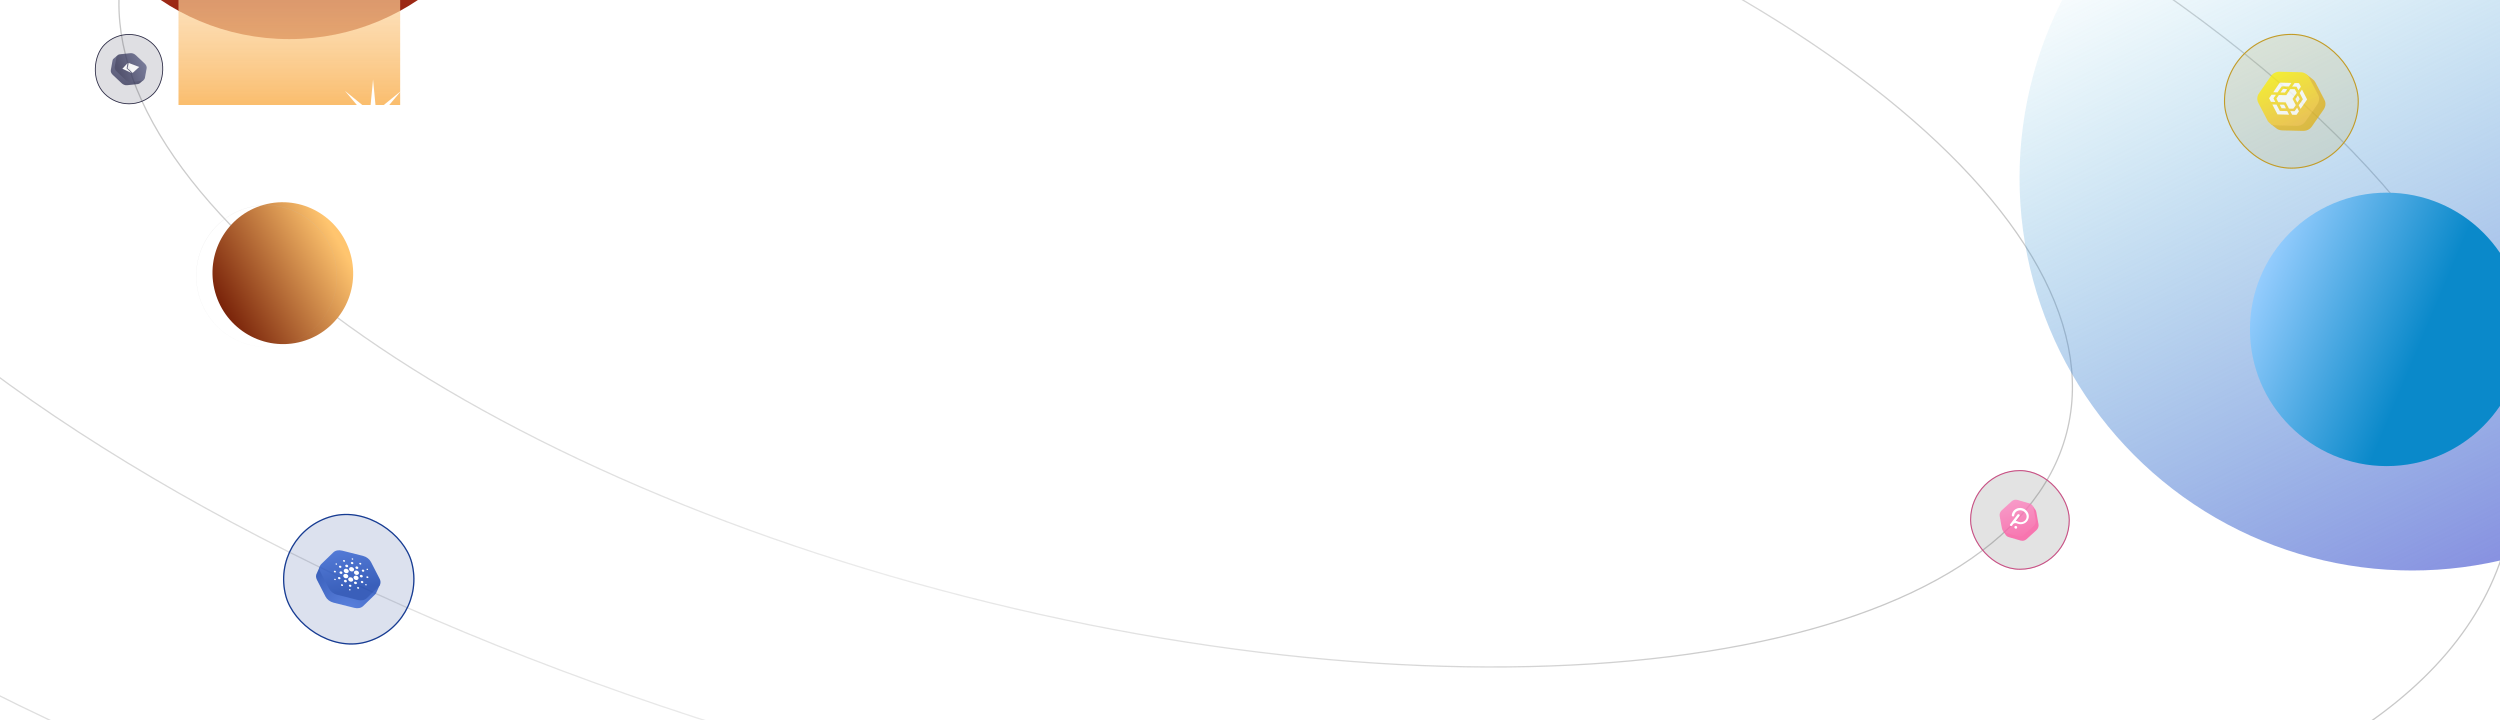 <svg width="1920" height="553" viewBox="0 0 1920 553" fill="none" xmlns="http://www.w3.org/2000/svg">
<g clip-path="url(#clip0_179_51675)">
<g clip-path="url(#clip1_179_51675)">
<path d="M1587.09 332.739C1575.81 375.816 1544.27 411.801 1496.78 439.975C1449.3 468.15 1385.9 488.492 1311.02 500.283C1161.25 523.864 965.624 513.224 759.645 462.751C553.667 412.279 376.384 331.542 256.266 241.83C196.207 196.973 150.459 149.887 122.554 103.238C94.651 56.591 84.607 10.415 95.88 -32.661C107.154 -75.738 138.699 -111.723 186.183 -139.897C233.67 -168.072 297.064 -188.414 371.949 -200.205C521.716 -223.786 717.344 -213.146 923.322 -162.673C1129.3 -112.201 1306.58 -31.464 1426.7 58.248C1486.76 103.105 1532.51 150.191 1560.41 196.84C1588.32 243.487 1598.36 289.663 1587.09 332.739Z" stroke="url(#paint0_linear_179_51675)" stroke-opacity="0.3"/>
<path d="M1925 415.557C1908.6 478.22 1862.72 530.547 1793.69 571.502C1724.67 612.459 1632.53 642.021 1523.71 659.155C1306.07 693.422 1021.81 677.958 722.511 604.62C423.217 531.282 165.608 413.966 -8.945 283.598C-96.222 218.413 -162.714 149.98 -203.277 82.17C-243.839 14.362 -258.456 -52.79 -242.057 -115.454C-225.657 -178.117 -179.773 -230.444 -110.747 -271.399C-41.719 -312.355 50.419 -341.918 159.239 -359.052C376.878 -393.319 661.142 -377.855 960.436 -304.517C1259.73 -231.179 1517.34 -113.863 1691.89 16.505C1779.17 81.69 1845.66 150.123 1886.22 217.933C1926.79 285.741 1941.4 352.893 1925 415.557Z" stroke="url(#paint1_linear_179_51675)" stroke-opacity="0.3"/>
<path d="M2336.19 516.31C2313.56 602.806 2250.23 675.018 2154.99 731.525C2059.75 788.035 1932.63 828.817 1782.52 852.452C1482.3 899.722 1090.18 878.39 677.335 777.228C264.493 676.067 -90.859 514.241 -331.648 334.402C-452.044 244.482 -543.778 150.074 -599.744 56.514C-655.709 -37.044 -675.89 -129.72 -653.254 -216.216C-630.617 -302.712 -567.284 -374.924 -472.047 -431.432C-376.807 -487.941 -249.693 -528.723 -99.579 -552.358C200.645 -599.629 592.765 -578.296 1005.61 -477.135C1418.45 -375.973 1773.8 -214.147 2014.59 -34.309C2134.99 55.611 2226.72 150.019 2282.69 243.58C2338.65 337.138 2358.83 429.814 2336.19 516.31Z" stroke="url(#paint2_linear_179_51675)" stroke-opacity="0.3"/>
</g>
<g filter="url(#filter0_bi_179_51675)">
<rect x="206" y="409.141" width="101" height="101" rx="50.5" transform="rotate(-15 206 409.141)" fill="#163B92" fill-opacity="0.15"/>
<rect x="206.612" y="409.494" width="100" height="100" rx="50" transform="rotate(-15 206.612 409.494)" stroke="#163B92"/>
</g>
<g opacity="0.8">
<path fill-rule="evenodd" clip-rule="evenodd" d="M245.666 435.02L243.352 440.174C242.454 441.649 242.48 443.516 243.384 445.282L250.01 458.205C251.115 460.36 253.422 462.161 256.17 462.856L272.046 466.814C274.794 467.509 277.306 467.008 278.898 465.449L288.146 456.482C288.754 455.848 289.175 455.098 289.379 454.278L289.394 454.293L292.008 448.519L288.993 450.788C288.945 450.681 288.893 450.573 288.838 450.466L282.213 437.543C281.108 435.388 278.801 433.587 276.053 432.892L260.177 428.934C257.429 428.239 254.917 428.74 253.325 430.299L247.547 435.901L245.666 435.02Z" fill="url(#paint3_radial_179_51675)"/>
<path d="M291.55 444.491L284.89 431.563C283.78 429.407 281.467 427.602 278.716 426.901L262.823 422.908C260.072 422.207 257.56 422.702 255.971 424.256L246.74 433.193C245.152 434.747 244.954 437.049 246.062 439.203L252.723 452.131C253.833 454.287 256.145 456.093 258.896 456.793L274.79 460.786C277.541 461.487 280.053 460.993 281.641 459.439L290.872 450.501C292.346 448.966 292.713 446.75 291.55 444.491Z" fill="url(#paint4_linear_179_51675)"/>
</g>
<g clip-path="url(#clip2_179_51675)">
<path d="M263.766 442.873C264.173 443.776 265.309 444.304 266.297 444.057C266.332 444.047 266.366 444.036 266.401 444.025C267.37 443.725 267.776 442.763 267.304 441.874C266.838 440.982 265.681 440.504 264.715 440.811C263.788 441.098 263.369 442.005 263.766 442.873Z" fill="white"/>
<path d="M257.034 444.473C256.712 444.55 256.559 444.857 256.695 445.148C256.83 445.439 257.195 445.614 257.513 445.53C257.835 445.453 257.981 445.149 257.852 444.856C257.724 444.563 257.355 444.396 257.034 444.473Z" fill="white"/>
<path d="M258.78 433.567C258.99 433.354 258.935 433.001 258.663 432.789C258.392 432.577 257.993 432.582 257.783 432.795C257.572 433.008 257.624 433.355 257.896 433.567C258.171 433.785 258.566 433.788 258.78 433.567Z" fill="white"/>
<path d="M262.038 435.87C262.364 435.539 262.284 435.002 261.864 434.673C261.443 434.345 260.834 434.348 260.508 434.678C260.182 435.009 260.262 435.546 260.682 435.875C261.103 436.203 261.712 436.2 262.038 435.87Z" fill="white"/>
<path d="M257.094 439.669C257.529 439.763 257.929 439.543 257.991 439.169C258.046 438.797 257.743 438.417 257.304 438.316C256.869 438.222 256.47 438.442 256.408 438.816C256.346 439.19 256.659 439.574 257.094 439.669Z" fill="white"/>
<path d="M260.165 443.177C259.667 443.301 259.435 443.765 259.64 444.22C259.845 444.674 260.408 444.937 260.905 444.812C261.403 444.688 261.635 444.224 261.43 443.769C261.228 443.321 260.662 443.052 260.165 443.177Z" fill="white"/>
<path d="M262.019 448.871C261.752 449.145 261.813 449.585 262.166 449.861C262.515 450.13 263.014 450.131 263.287 449.854C263.554 449.579 263.493 449.139 263.14 448.864C262.791 448.594 262.285 448.596 262.019 448.871Z" fill="white"/>
<path d="M261.723 440.762C262.35 440.901 262.924 440.583 262.999 440.049C263.081 439.513 262.643 438.968 262.02 438.836C261.393 438.697 260.819 439.015 260.744 439.549C260.659 440.078 261.096 440.624 261.723 440.762Z" fill="white"/>
<path d="M270.291 433.243C270.819 433.361 271.313 433.09 271.383 432.639C271.453 432.188 271.08 431.719 270.552 431.601C270.024 431.484 269.531 431.755 269.461 432.206C269.387 432.665 269.757 433.128 270.291 433.243Z" fill="white"/>
<path d="M270.598 429.849C270.944 429.926 271.254 429.749 271.3 429.454C271.347 429.158 271.105 428.863 270.759 428.785C270.412 428.707 270.103 428.885 270.053 429.174C270.013 429.467 270.259 429.769 270.598 429.849Z" fill="white"/>
<path d="M273.04 438.221C272.052 438.468 271.577 439.406 271.991 440.307C272.397 441.209 273.537 441.744 274.522 441.491C274.556 441.481 274.591 441.47 274.619 441.461C275.581 441.163 275.987 440.202 275.521 439.31C275.086 438.46 273.991 437.978 273.04 438.221Z" fill="white"/>
<path d="M264.722 439.703C265.302 440.152 266.083 440.31 266.748 440.104C267.709 439.806 268.116 438.844 267.65 437.952C267.521 437.704 267.329 437.475 267.084 437.284C266.233 436.623 265.015 436.63 264.366 437.297C263.714 437.972 263.874 439.048 264.722 439.703Z" fill="white"/>
<path d="M277.336 433.402C277.602 433.127 277.531 432.683 277.182 432.414C276.832 432.145 276.33 432.153 276.063 432.428C275.797 432.702 275.865 433.14 276.207 433.411C276.563 433.678 277.062 433.679 277.336 433.402Z" fill="white"/>
<path d="M273.165 435.29C272.783 435.682 272.871 436.313 273.37 436.699C273.868 437.085 274.584 437.085 274.966 436.693C275.348 436.301 275.26 435.67 274.761 435.284C274.262 434.898 273.55 434.904 273.165 435.29Z" fill="white"/>
<path d="M264.527 431.451C264.932 431.348 265.124 430.963 264.963 430.592C264.801 430.22 264.327 430.004 263.919 430.101C263.515 430.204 263.318 430.583 263.48 430.954C263.652 431.33 264.12 431.548 264.527 431.451Z" fill="white"/>
<path d="M266.705 435.61C267.289 435.466 267.564 434.915 267.319 434.384C267.081 433.851 266.412 433.54 265.832 433.691C265.248 433.834 264.973 434.386 265.218 434.917C265.462 435.447 266.124 435.761 266.705 435.61Z" fill="white"/>
<path d="M266.178 446.985C266.56 446.593 266.472 445.962 265.973 445.576C265.475 445.19 264.759 445.19 264.377 445.582C263.995 445.974 264.083 446.605 264.582 446.991C265.081 447.377 265.796 447.377 266.178 446.985Z" fill="white"/>
<path d="M268.094 436.786C267.957 437.694 268.697 438.62 269.759 438.853C270.821 439.086 271.794 438.548 271.931 437.64C272.068 436.732 271.328 435.807 270.266 435.574C269.892 435.489 269.514 435.503 269.175 435.608C268.586 435.79 268.183 436.233 268.094 436.786Z" fill="white"/>
<path d="M274.631 442.573C273.78 441.912 272.562 441.919 271.913 442.586C271.258 443.255 271.417 444.331 272.265 444.985C273.117 445.647 274.335 445.639 274.983 444.972C275.635 444.312 275.489 443.247 274.645 442.584C274.642 442.577 274.642 442.577 274.631 442.573Z" fill="white"/>
<path d="M277.629 441.508C277.002 441.369 276.429 441.687 276.354 442.221C276.272 442.757 276.709 443.302 277.333 443.434C277.96 443.573 278.533 443.255 278.608 442.721C278.693 442.192 278.256 441.646 277.629 441.508Z" fill="white"/>
<path d="M279.719 438.058C279.514 437.604 278.951 437.341 278.454 437.466C277.956 437.59 277.724 438.054 277.929 438.509C278.134 438.963 278.697 439.226 279.195 439.101C279.685 438.979 279.921 438.506 279.719 438.058Z" fill="white"/>
<path d="M281.831 436.739C281.509 436.816 281.356 437.122 281.492 437.413C281.627 437.704 281.992 437.88 282.31 437.796C282.632 437.719 282.778 437.414 282.649 437.121C282.514 436.83 282.152 436.661 281.831 436.739Z" fill="white"/>
<path d="M282.239 442.606C281.804 442.512 281.404 442.732 281.342 443.106C281.287 443.478 281.59 443.858 282.028 443.959C282.464 444.053 282.863 443.833 282.925 443.459C282.987 443.085 282.674 442.701 282.239 442.606Z" fill="white"/>
<path d="M268.74 452.424C268.394 452.346 268.085 452.524 268.035 452.813C267.988 453.108 268.23 453.403 268.57 453.483C268.916 453.561 269.225 453.384 269.275 453.095C269.332 452.803 269.086 452.502 268.74 452.424Z" fill="white"/>
<path d="M280.557 448.704C280.347 448.917 280.403 449.27 280.674 449.482C280.945 449.694 281.345 449.689 281.555 449.476C281.765 449.262 281.713 448.916 281.442 448.704C281.167 448.486 280.771 448.482 280.557 448.704Z" fill="white"/>
<path d="M271.265 445.488C271.402 444.58 270.662 443.655 269.597 443.415C268.534 443.182 267.561 443.72 267.417 444.63C267.274 445.541 268.021 446.464 269.086 446.703C269.46 446.787 269.838 446.774 270.177 446.669C270.776 446.491 271.179 446.048 271.265 445.488Z" fill="white"/>
<path d="M269.055 449.032C268.527 448.915 268.034 449.186 267.964 449.637C267.893 450.088 268.267 450.557 268.794 450.674C269.322 450.792 269.816 450.521 269.886 450.07C269.963 449.617 269.589 449.148 269.055 449.032Z" fill="white"/>
<path d="M274.724 450.851C274.32 450.954 274.127 451.339 274.289 451.711C274.451 452.082 274.925 452.298 275.333 452.201C275.737 452.098 275.933 451.719 275.771 451.348C275.599 450.972 275.132 450.754 274.724 450.851Z" fill="white"/>
<path d="M272.559 446.69C271.975 446.834 271.7 447.385 271.945 447.916C272.183 448.449 272.851 448.76 273.432 448.61C274.013 448.46 274.291 447.915 274.046 447.384C273.811 446.857 273.14 446.54 272.559 446.69Z" fill="white"/>
<path d="M277.304 446.409C276.981 446.745 277.061 447.283 277.489 447.609C277.916 447.936 278.525 447.932 278.848 447.595C279.174 447.265 279.094 446.727 278.673 446.399C278.246 446.072 277.634 446.07 277.304 446.409Z" fill="white"/>
</g>
<g clip-path="url(#clip3_179_51675)">
<g filter="url(#filter1_f_179_51675)">
<ellipse cx="177.161" cy="177.02" rx="177.161" ry="177.02" transform="matrix(-1 0 0 1 399.359 -324)" fill="url(#paint5_linear_179_51675)"/>
</g>
<g filter="url(#filter2_f_179_51675)">
<rect width="170.248" height="241.352" transform="matrix(-1 0 0 1 307.328 -160.359)" fill="url(#paint6_linear_179_51675)"/>
</g>
<g filter="url(#filter3_bi_179_51675)">
<rect x="99.094" y="15" width="53.876" height="53.876" rx="26.938" transform="rotate(45 99.094 15)" fill="#2C2B45" fill-opacity="0.15"/>
<rect x="99.094" y="15.454" width="53.235" height="53.235" rx="26.617" transform="rotate(45 99.094 15.454)" stroke="#2C2B45" stroke-width="0.641"/>
<g opacity="0.75">
<path fill-rule="evenodd" clip-rule="evenodd" d="M97.543 65.457L105.687 64.601C106.455 64.52 107.113 64.222 107.584 63.75L110.45 61.297L108.512 61.2L109.622 55.084C109.858 53.824 109.309 52.451 108.124 51.34L101.304 44.904C100.118 43.794 98.551 43.243 97.192 43.385L89.931 44.148L89.935 42.787L87.612 44.722C87.002 45.11 86.578 45.709 86.436 46.466L85.112 53.758C84.876 55.017 85.426 56.391 86.612 57.503L93.432 63.939C94.593 64.989 96.121 65.609 97.544 65.458L97.543 65.457Z" fill="url(#paint7_radial_179_51675)"/>
<path d="M100.527 62.91L108.672 62.054C110.029 61.911 111.047 61.088 111.283 59.829L112.607 52.537C112.843 51.277 112.293 49.904 111.109 48.793L104.288 42.357C103.102 41.247 101.535 40.696 100.177 40.838L92.032 41.694C90.675 41.837 89.657 42.66 89.421 43.919L88.097 51.211C87.861 52.471 88.41 53.844 89.596 54.956L96.417 61.392C97.577 62.442 99.105 63.062 100.528 62.911L100.527 62.91Z" fill="url(#paint8_linear_179_51675)"/>
<path d="M98.794 48.331L98.656 48.995L97.992 52.383L101.87 56.008L106.914 51.446L98.795 48.33L98.794 48.331Z" fill="white"/>
<path d="M101.106 56.099L97.228 52.474L98.031 48.422L93.995 52.813L101.106 56.099Z" fill="white"/>
</g>
</g>
</g>
<g filter="url(#filter4_ii_179_51675)">
<path d="M152.026 223.99C158.669 253.348 187.634 271.811 216.722 265.23C245.81 258.648 264.006 229.514 257.363 200.156C250.721 170.799 221.755 152.335 192.667 158.917C163.579 165.499 145.384 194.633 152.026 223.99Z" fill="url(#paint9_linear_179_51675)"/>
</g>
<path d="M152.058 223.983C158.697 253.323 187.645 271.775 216.715 265.198C245.785 258.62 263.97 229.504 257.331 200.164C250.693 170.824 221.745 152.372 192.675 158.949C163.604 165.527 145.419 194.643 152.058 223.983Z" stroke="url(#paint10_linear_179_51675)" stroke-width="0.066" stroke-linecap="round"/>
<path d="M286.5 61L288.834 85.457L308.067 69.787L292.136 88.704L317 91L292.136 93.296L308.067 112.213L288.834 96.543L286.5 121L284.166 96.543L264.933 112.213L280.864 93.296L256 91L280.864 88.704L264.933 69.787L284.166 85.457L286.5 61Z" fill="white"/>
<g clip-path="url(#clip4_179_51675)">
<g filter="url(#filter5_f_179_51675)">
<circle cx="1852.5" cy="136.641" r="301.5" fill="url(#paint11_linear_179_51675)"/>
</g>
<g filter="url(#filter6_bi_179_51675)">
<rect x="1513" y="361" width="76.606" height="76.606" rx="38.303" fill="#444444" fill-opacity="0.15"/>
<rect x="1513.42" y="361.421" width="75.764" height="75.764" rx="37.882" stroke="#C94F84" stroke-width="0.842"/>
<g opacity="0.75">
<path fill-rule="evenodd" clip-rule="evenodd" d="M1560.84 388.136L1562.77 390.927C1563.33 391.526 1563.72 392.286 1563.87 393.127L1565.58 402.647L1565.59 402.647C1565.88 404.307 1565.23 405.972 1564.01 407.148L1556.48 414.011C1555.18 415.205 1553.51 415.627 1551.91 415.158L1542.67 412.501C1541.5 412.158 1540.59 411.368 1540.07 410.347L1538.34 407.838L1539.5 408.208L1537.96 399.625C1537.67 398.039 1538.24 396.318 1539.54 395.124L1547.06 388.261C1548.36 387.067 1550.04 386.645 1551.63 387.113L1560.87 389.77C1560.98 389.801 1561.08 389.836 1561.18 389.874L1560.84 388.136Z" fill="#FD509E"/>
<path d="M1563.43 399.496L1561.69 389.988C1561.4 388.404 1560.28 387.102 1558.68 386.629L1549.42 383.949C1547.82 383.477 1546.14 383.893 1544.85 385.081L1537.33 391.909C1536.03 393.097 1535.47 394.814 1535.76 396.398L1537.5 405.906C1537.79 407.491 1538.91 408.792 1540.51 409.265L1549.77 411.944C1551.37 412.417 1553.05 412.001 1554.35 410.813L1561.86 403.985C1563.08 402.815 1563.74 401.155 1563.43 399.496L1563.43 399.496Z" fill="url(#paint12_linear_179_51675)"/>
</g>
<path d="M1554.33 390.747C1550.99 389.205 1547.12 390.486 1545.6 393.638C1545.3 394.29 1545.12 394.906 1545.05 395.665C1545.01 396.172 1545.38 396.604 1545.91 396.675C1546.44 396.745 1546.8 396.382 1546.91 395.911C1546.96 395.405 1547.11 394.862 1547.34 394.355C1548.44 392.144 1551.28 391.265 1553.66 392.45C1556.03 393.634 1557.12 396.414 1556.02 398.624C1554.99 400.69 1552.41 401.604 1550.09 400.709C1550.09 400.709 1549.21 400.387 1548.74 400.172C1548.59 400.1 1548.4 400.101 1548.24 400.029L1548.16 399.993L1548.2 399.921L1548.65 399.34L1550.97 396.293C1551.25 395.895 1551.21 395.352 1550.78 395.065C1550.34 394.777 1549.78 394.779 1549.5 395.178C1549.5 395.178 1543.81 402.542 1543.78 402.614C1543.5 403.013 1543.57 403.483 1543.89 403.807L1543.97 403.843C1544.41 404.13 1544.89 404.092 1545.21 403.802C1545.21 403.802 1545.21 403.802 1545.25 403.729C1545.28 403.657 1546.04 402.605 1546.04 402.605C1546.56 401.88 1547.63 401.586 1548.55 401.836C1548.7 401.908 1549.51 402.194 1549.51 402.194C1552.99 403.446 1556.76 401.768 1557.78 398.473C1558.88 395.648 1557.41 392.254 1554.33 390.747Z" fill="white"/>
<path d="M1548.73 404.112C1548.22 403.788 1547.55 403.827 1547.24 404.298C1546.85 404.734 1547.01 405.42 1547.49 405.816C1547.97 406.212 1548.68 406.101 1548.95 405.702L1548.99 405.63C1549.33 405.086 1549.25 404.435 1548.73 404.112Z" fill="white"/>
</g>
<g filter="url(#filter7_b_179_51675)">
<rect x="1708" y="26" width="103.544" height="103.544" rx="51.772" fill="#C29B26" fill-opacity="0.15"/>
<rect x="1708.42" y="26.421" width="102.702" height="102.702" rx="51.351" stroke="#C29B26" stroke-width="0.842"/>
<g opacity="0.75">
<path fill-rule="evenodd" clip-rule="evenodd" d="M1771.07 56.859L1775.94 60.669C1776.89 61.318 1777.66 62.179 1778.18 63.19L1785.19 76.676H1785.2C1786.42 79.028 1786.1 81.754 1784.66 83.972L1775.58 97.068C1774.02 99.342 1771.5 100.615 1768.71 100.534L1752.62 100.144C1750.78 100.09 1749.11 99.411 1747.86 98.305L1743.59 94.957L1745.65 95.062L1739.28 82.824C1738.12 80.578 1738.26 77.802 1739.82 75.528L1748.9 62.432C1750.46 60.158 1752.98 58.885 1755.77 58.967L1771.86 59.356C1772.05 59.362 1772.25 59.375 1772.45 59.395L1771.07 56.859Z" fill="url(#paint13_radial_179_51675)"/>
<path d="M1780.27 72.799L1773.26 59.313C1772.09 57.067 1769.72 55.561 1766.93 55.48L1750.84 55.09C1748.06 55.008 1745.54 56.281 1743.98 58.555L1734.9 71.651C1733.34 73.925 1733.2 76.701 1734.36 78.947L1741.37 92.433C1742.54 94.682 1744.92 96.186 1747.7 96.267L1763.79 96.656C1766.58 96.738 1769.09 95.465 1770.66 93.191L1779.74 80.095C1781.18 77.877 1781.5 75.151 1780.28 72.799H1780.27Z" fill="url(#paint14_linear_179_51675)"/>
<path d="M1745.88 70.835L1750.85 63.461L1759.78 63.682L1757.87 66.403L1752.35 66.35L1749.12 70.957L1745.88 70.835ZM1762.28 68.499L1758.93 68.436L1755.86 73.094L1750.18 72.991L1748.27 75.711L1749.72 78.494L1755.4 78.597L1757.91 83.413L1761.26 83.475L1763.17 80.755L1760.66 75.939L1763.9 71.331L1762.4 68.443L1762.28 68.502L1762.28 68.499ZM1766.23 76.098L1764.79 73.315L1762.88 76.035L1764.33 78.818L1766.23 76.098ZM1768.62 76.244L1765.38 80.852L1766.83 83.634L1771.86 76.366L1767.91 68.767L1766.12 71.428L1768.62 76.244H1768.62ZM1760.37 66.493L1763.73 66.555L1765.17 69.338L1767.08 66.618L1765.63 63.835L1762.28 63.773L1760.37 66.493ZM1758.91 85.338L1760.35 88.12L1763.71 88.183L1765.61 85.462L1764.17 82.68L1762.26 85.4L1758.91 85.338ZM1752.28 83.145L1755.63 83.207L1754.19 80.424L1750.84 80.362L1752.28 83.145ZM1751.45 70.998L1754.81 71.06L1756.71 68.34L1753.36 68.277L1751.45 70.998ZM1746 75.508L1747.91 72.788L1744.55 72.726L1742.65 75.446L1744.09 78.228L1747.45 78.291L1746 75.508ZM1748.51 80.325L1745.15 80.262L1749.11 87.861L1758.03 88.083L1756.58 85.3L1750.9 85.197L1748.39 80.381L1748.51 80.325Z" fill="white"/>
</g>
</g>
<g filter="url(#filter8_iii_179_51675)">
<ellipse cx="1868" cy="283" rx="105" ry="105" fill="url(#paint15_linear_179_51675)"/>
</g>
<path d="M1760.5 427L1762.83 451.457L1782.07 435.787L1766.14 454.704L1791 457L1766.14 459.296L1782.07 478.213L1762.83 462.543L1760.5 487L1758.17 462.543L1738.93 478.213L1754.86 459.296L1730 457L1754.86 454.704L1738.93 435.787L1758.17 451.457L1760.5 427Z" fill="white"/>
</g>
</g>
<defs>
<filter id="filter0_bi_179_51675" x="183.3" y="360.3" width="169.103" height="169.095" filterUnits="userSpaceOnUse" color-interpolation-filters="sRGB">
<feFlood flood-opacity="0" result="BackgroundImageFix"/>
<feGaussianBlur in="BackgroundImageFix" stdDeviation="11.35"/>
<feComposite in2="SourceAlpha" operator="in" result="effect1_backgroundBlur_179_51675"/>
<feBlend mode="normal" in="SourceGraphic" in2="effect1_backgroundBlur_179_51675" result="shape"/>
<feColorMatrix in="SourceAlpha" type="matrix" values="0 0 0 0 0 0 0 0 0 0 0 0 0 0 0 0 0 0 127 0" result="hardAlpha"/>
<feOffset/>
<feGaussianBlur stdDeviation="14.1"/>
<feComposite in2="hardAlpha" operator="arithmetic" k2="-1" k3="1"/>
<feColorMatrix type="matrix" values="0 0 0 0 0.078 0 0 0 0 0.235 0 0 0 0 0.596 0 0 0 0.15 0"/>
<feBlend mode="normal" in2="shape" result="effect2_innerShadow_179_51675"/>
</filter>
<filter id="filter1_f_179_51675" x="-154.961" y="-524" width="754.32" height="754.039" filterUnits="userSpaceOnUse" color-interpolation-filters="sRGB">
<feFlood flood-opacity="0" result="BackgroundImageFix"/>
<feBlend mode="normal" in="SourceGraphic" in2="BackgroundImageFix" result="shape"/>
<feGaussianBlur stdDeviation="100" result="effect1_foregroundBlur_179_51675"/>
</filter>
<filter id="filter2_f_179_51675" x="-62.922" y="-360.359" width="570.25" height="641.352" filterUnits="userSpaceOnUse" color-interpolation-filters="sRGB">
<feFlood flood-opacity="0" result="BackgroundImageFix"/>
<feBlend mode="normal" in="SourceGraphic" in2="BackgroundImageFix" result="shape"/>
<feGaussianBlur stdDeviation="100" result="effect1_foregroundBlur_179_51675"/>
</filter>
<filter id="filter3_bi_179_51675" x="38.3" y="-7.7" width="121.588" height="121.595" filterUnits="userSpaceOnUse" color-interpolation-filters="sRGB">
<feFlood flood-opacity="0" result="BackgroundImageFix"/>
<feGaussianBlur in="BackgroundImageFix" stdDeviation="11.35"/>
<feComposite in2="SourceAlpha" operator="in" result="effect1_backgroundBlur_179_51675"/>
<feBlend mode="normal" in="SourceGraphic" in2="effect1_backgroundBlur_179_51675" result="shape"/>
<feColorMatrix in="SourceAlpha" type="matrix" values="0 0 0 0 0 0 0 0 0 0 0 0 0 0 0 0 0 0 127 0" result="hardAlpha"/>
<feOffset/>
<feGaussianBlur stdDeviation="14.1"/>
<feComposite in2="hardAlpha" operator="arithmetic" k2="-1" k3="1"/>
<feColorMatrix type="matrix" values="0 0 0 0 0.227 0 0 0 0 0.231 0 0 0 0 0.345 0 0 0 0.52 0"/>
<feBlend mode="normal" in2="shape" result="effect2_innerShadow_179_51675"/>
</filter>
<filter id="filter4_ii_179_51675" x="148.156" y="154.306" width="125.598" height="113.257" filterUnits="userSpaceOnUse" color-interpolation-filters="sRGB">
<feFlood flood-opacity="0" result="BackgroundImageFix"/>
<feBlend mode="normal" in="SourceGraphic" in2="BackgroundImageFix" result="shape"/>
<feColorMatrix in="SourceAlpha" type="matrix" values="0 0 0 0 0 0 0 0 0 0 0 0 0 0 0 0 0 0 127 0" result="hardAlpha"/>
<feOffset dx="15.02" dy="-3.28"/>
<feGaussianBlur stdDeviation="12.513"/>
<feComposite in2="hardAlpha" operator="arithmetic" k2="-1" k3="1"/>
<feColorMatrix type="matrix" values="0 0 0 0 0.625 0 0 0 0 0.034 0 0 0 0 0.034 0 0 0 0.76 0"/>
<feBlend mode="normal" in2="shape" result="effect1_innerShadow_179_51675"/>
<feColorMatrix in="SourceAlpha" type="matrix" values="0 0 0 0 0 0 0 0 0 0 0 0 0 0 0 0 0 0 127 0" result="hardAlpha"/>
<feOffset dx="-2.5" dy="1"/>
<feGaussianBlur stdDeviation="3.754"/>
<feComposite in2="hardAlpha" operator="arithmetic" k2="-1" k3="1"/>
<feColorMatrix type="matrix" values="0 0 0 0 1 0 0 0 0 0.829 0 0 0 0 0.629 0 0 0 1 0"/>
<feBlend mode="normal" in2="effect1_innerShadow_179_51675" result="effect2_innerShadow_179_51675"/>
</filter>
<filter id="filter5_f_179_51675" x="1351" y="-364.859" width="1003" height="1003" filterUnits="userSpaceOnUse" color-interpolation-filters="sRGB">
<feFlood flood-opacity="0" result="BackgroundImageFix"/>
<feBlend mode="normal" in="SourceGraphic" in2="BackgroundImageFix" result="shape"/>
<feGaussianBlur stdDeviation="100" result="effect1_foregroundBlur_179_51675"/>
</filter>
<filter id="filter6_bi_179_51675" x="1490.3" y="338.3" width="122.009" height="122.009" filterUnits="userSpaceOnUse" color-interpolation-filters="sRGB">
<feFlood flood-opacity="0" result="BackgroundImageFix"/>
<feGaussianBlur in="BackgroundImageFix" stdDeviation="11.35"/>
<feComposite in2="SourceAlpha" operator="in" result="effect1_backgroundBlur_179_51675"/>
<feBlend mode="normal" in="SourceGraphic" in2="effect1_backgroundBlur_179_51675" result="shape"/>
<feColorMatrix in="SourceAlpha" type="matrix" values="0 0 0 0 0 0 0 0 0 0 0 0 0 0 0 0 0 0 127 0" result="hardAlpha"/>
<feOffset/>
<feGaussianBlur stdDeviation="14.1"/>
<feComposite in2="hardAlpha" operator="arithmetic" k2="-1" k3="1"/>
<feColorMatrix type="matrix" values="0 0 0 0 0.784 0 0 0 0 0.314 0 0 0 0 0.533 0 0 0 0.04 0"/>
<feBlend mode="normal" in2="shape" result="effect2_innerShadow_179_51675"/>
</filter>
<filter id="filter7_b_179_51675" x="1685.3" y="3.3" width="148.947" height="148.947" filterUnits="userSpaceOnUse" color-interpolation-filters="sRGB">
<feFlood flood-opacity="0" result="BackgroundImageFix"/>
<feGaussianBlur in="BackgroundImageFix" stdDeviation="11.35"/>
<feComposite in2="SourceAlpha" operator="in" result="effect1_backgroundBlur_179_51675"/>
<feBlend mode="normal" in="SourceGraphic" in2="effect1_backgroundBlur_179_51675" result="shape"/>
</filter>
<filter id="filter8_iii_179_51675" x="1727.96" y="127.949" width="245.036" height="280.072" filterUnits="userSpaceOnUse" color-interpolation-filters="sRGB">
<feFlood flood-opacity="0" result="BackgroundImageFix"/>
<feBlend mode="normal" in="SourceGraphic" in2="BackgroundImageFix" result="shape"/>
<feColorMatrix in="SourceAlpha" type="matrix" values="0 0 0 0 0 0 0 0 0 0 0 0 0 0 0 0 0 0 127 0" result="hardAlpha"/>
<feOffset dx="-35.036" dy="-50.051"/>
<feGaussianBlur stdDeviation="40.05"/>
<feComposite in2="hardAlpha" operator="arithmetic" k2="-1" k3="1"/>
<feColorMatrix type="matrix" values="0 0 0 0 0.676 0 0 0 0 0.236 0 0 0 0 0.883 0 0 0 0.76 0"/>
<feBlend mode="normal" in2="shape" result="effect1_innerShadow_179_51675"/>
<feColorMatrix in="SourceAlpha" type="matrix" values="0 0 0 0 0 0 0 0 0 0 0 0 0 0 0 0 0 0 127 0" result="hardAlpha"/>
<feOffset dy="20.02"/>
<feGaussianBlur stdDeviation="20"/>
<feComposite in2="hardAlpha" operator="arithmetic" k2="-1" k3="1"/>
<feColorMatrix type="matrix" values="0 0 0 0 0.762 0 0 0 0 1 0 0 0 0 1 0 0 0 0.25 0"/>
<feBlend mode="normal" in2="effect1_innerShadow_179_51675" result="effect2_innerShadow_179_51675"/>
<feColorMatrix in="SourceAlpha" type="matrix" values="0 0 0 0 0 0 0 0 0 0 0 0 0 0 0 0 0 0 127 0" result="hardAlpha"/>
<feOffset/>
<feGaussianBlur stdDeviation="12"/>
<feComposite in2="hardAlpha" operator="arithmetic" k2="-1" k3="1"/>
<feColorMatrix type="matrix" values="0 0 0 0 1 0 0 0 0 1 0 0 0 0 1 0 0 0 0.26 0"/>
<feBlend mode="normal" in2="effect2_innerShadow_179_51675" result="effect3_innerShadow_179_51675"/>
</filter>
<linearGradient id="paint0_linear_179_51675" x1="147.654" y1="-57.553" x2="1426.46" y2="490.727" gradientUnits="userSpaceOnUse">
<stop stop-color="#484848"/>
<stop offset="0.491" stop-color="#484848" stop-opacity="0.36"/>
<stop offset="1" stop-color="#484848"/>
</linearGradient>
<linearGradient id="paint1_linear_179_51675" x1="-166.613" y1="-151.565" x2="1691.41" y2="645.047" gradientUnits="userSpaceOnUse">
<stop stop-color="#484848"/>
<stop offset="0.491" stop-color="#484848" stop-opacity="0.36"/>
<stop offset="1" stop-color="#484848"/>
</linearGradient>
<linearGradient id="paint2_linear_179_51675" x1="-549.009" y1="-265.98" x2="2013.81" y2="832.806" gradientUnits="userSpaceOnUse">
<stop stop-color="#484848"/>
<stop offset="0.491" stop-color="#484848" stop-opacity="0.36"/>
<stop offset="1" stop-color="#484848"/>
</linearGradient>
<radialGradient id="paint3_radial_179_51675" cx="0" cy="0" r="1" gradientUnits="userSpaceOnUse" gradientTransform="translate(267.82 470.675) rotate(-77.519) scale(41.967 41.948)">
<stop stop-color="#3C6BDB"/>
<stop offset="1" stop-color="#103EAC"/>
</radialGradient>
<linearGradient id="paint4_linear_179_51675" x1="262.708" y1="411.544" x2="270.877" y2="453.055" gradientUnits="userSpaceOnUse">
<stop stop-color="#3B6BDB"/>
<stop offset="1" stop-color="#113FAD"/>
</linearGradient>
<linearGradient id="paint5_linear_179_51675" x1="177.161" y1="0" x2="177.161" y2="354.041" gradientUnits="userSpaceOnUse">
<stop stop-color="#F9B862"/>
<stop offset="1" stop-color="#941C0E"/>
</linearGradient>
<linearGradient id="paint6_linear_179_51675" x1="85.124" y1="0" x2="85.124" y2="241.352" gradientUnits="userSpaceOnUse">
<stop stop-color="#FFF9F0" stop-opacity="0"/>
<stop offset="1" stop-color="#FABD6D"/>
<stop offset="1" stop-color="white" stop-opacity="0.35"/>
</linearGradient>
<radialGradient id="paint7_radial_179_51675" cx="0" cy="0" r="1" gradientUnits="userSpaceOnUse" gradientTransform="translate(97.913 42.075) rotate(91.715) scale(28.417 28.619)">
<stop stop-color="#565A81"/>
<stop offset="1" stop-color="#242447"/>
</radialGradient>
<linearGradient id="paint8_linear_179_51675" x1="111.409" y1="48.15" x2="89.758" y2="56.816" gradientUnits="userSpaceOnUse">
<stop stop-color="#565A81"/>
<stop offset="0.91" stop-color="#242447"/>
</linearGradient>
<linearGradient id="paint9_linear_179_51675" x1="246.499" y1="186" x2="148.499" y2="241" gradientUnits="userSpaceOnUse">
<stop stop-color="#FFC56F"/>
<stop offset="1" stop-color="#6D1400"/>
</linearGradient>
<linearGradient id="paint10_linear_179_51675" x1="596.026" y1="88.938" x2="620.081" y2="195.251" gradientUnits="userSpaceOnUse">
<stop stop-color="#BDBDBD"/>
<stop offset="1" stop-color="#BDBDBD" stop-opacity="0"/>
</linearGradient>
<linearGradient id="paint11_linear_179_51675" x1="1852.5" y1="-164.859" x2="2189" y2="528" gradientUnits="userSpaceOnUse">
<stop stop-color="#24A6CF" stop-opacity="0"/>
<stop offset="1" stop-color="#7154D8"/>
</linearGradient>
<linearGradient id="paint12_linear_179_51675" x1="1545.99" y1="384.145" x2="1552.85" y2="411.866" gradientUnits="userSpaceOnUse">
<stop stop-color="#FD82BF"/>
<stop offset="1" stop-color="#FD54A0"/>
</linearGradient>
<radialGradient id="paint13_radial_179_51675" cx="0" cy="0" r="1" gradientUnits="userSpaceOnUse" gradientTransform="translate(1749.31 66.785) rotate(38.628) scale(42.973 42.866)">
<stop stop-color="#F6C527"/>
<stop offset="1" stop-color="#DDAD13"/>
</radialGradient>
<linearGradient id="paint14_linear_179_51675" x1="1745.41" y1="56.715" x2="1765.68" y2="96.87" gradientUnits="userSpaceOnUse">
<stop stop-color="#FEF200"/>
<stop offset="1" stop-color="#F3BA2F"/>
</linearGradient>
<linearGradient id="paint15_linear_179_51675" x1="1770.15" y1="242.34" x2="1893.91" y2="294.17" gradientUnits="userSpaceOnUse">
<stop stop-color="#96CDFE"/>
<stop offset="1" stop-color="#0A89CA"/>
</linearGradient>
<clipPath id="clip0_179_51675">
<rect width="1920" height="553" fill="white"/>
</clipPath>
<clipPath id="clip1_179_51675">
<rect width="1920" height="821" fill="white" transform="translate(0 -238)"/>
</clipPath>
<clipPath id="clip2_179_51675">
<rect width="27.162" height="24.888" fill="white" transform="matrix(0.955 -0.296 0.463 0.887 250.93 434.125)"/>
</clipPath>
<clipPath id="clip3_179_51675">
<rect width="617" height="520" fill="white" transform="matrix(-1 0 0 1 616 -238)"/>
</clipPath>
<clipPath id="clip4_179_51675">
<rect width="539" height="907" fill="white" transform="translate(1381 -238)"/>
</clipPath>
</defs>
</svg>
